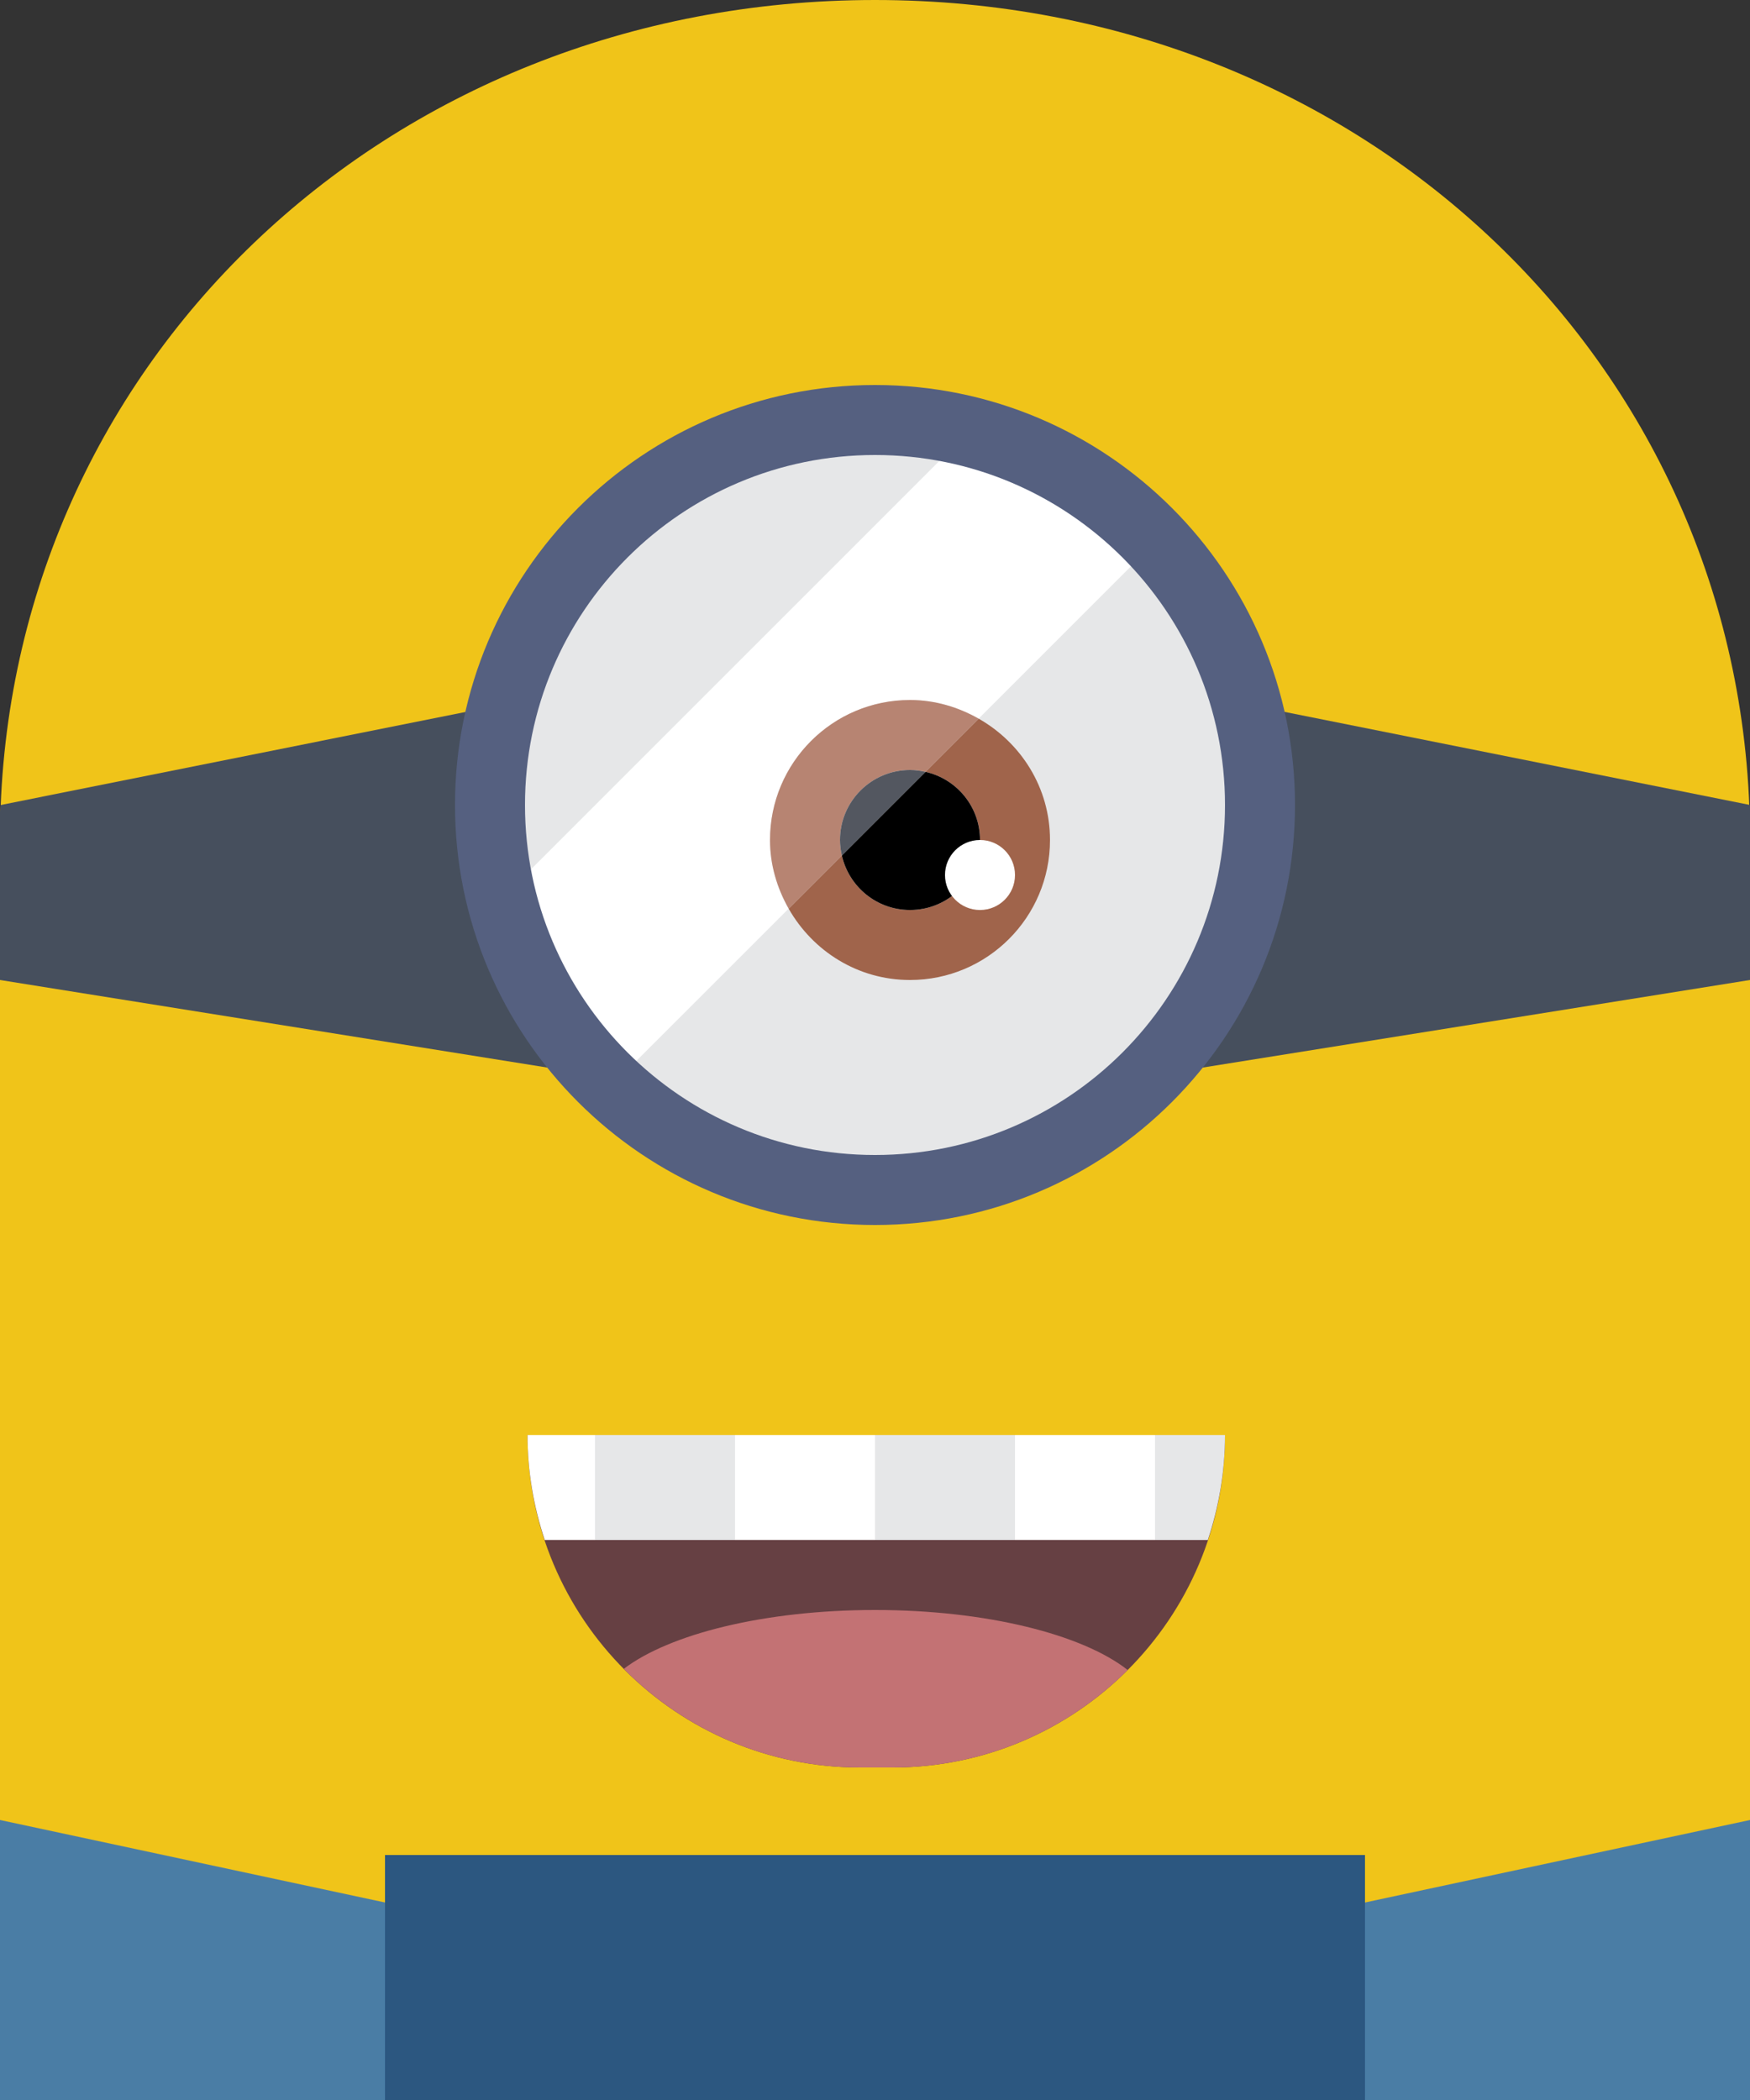 <?xml version="1.0" encoding="UTF-8" standalone="no"?>
<svg width="50px" height="60px" viewBox="0 0 50 60" version="1.1" xmlns="http://www.w3.org/2000/svg" xmlns:xlink="http://www.w3.org/1999/xlink" xmlns:sketch="http://www.bohemiancoding.com/sketch/ns">
    <rect x="0" y="0" width="50" height="60" fill="#333333" stroke="none"/>
    <!-- Generator: Sketch 3.2.2 (9983) - http://www.bohemiancoding.com/sketch -->
    <title>44 - Minion (Flat)</title>
    <desc>Created with Sketch.</desc>
    <defs></defs>
    <g id="Page-1" stroke="none" stroke-width="1" fill="none" fill-rule="evenodd" sketch:type="MSPage">
        <g id="44---Minion-(Flat)" sketch:type="MSLayerGroup">
            <path d="M25,0 C10.981,0 0,10.542 0,24 L0,60 L50,60 L50,24 C50,10.542 39.019,0 25,0" id="Fill-32" fill="#F0C419" sketch:type="MSShapeGroup"></path>
            <path d="M0.021,23 C0.013,23.01 0.008,23.175 0,23.184 L0,28 L25,32 L50,28 L50,23 L25,18 L0.021,23" id="Fill-33" fill="#464F5D" sketch:type="MSShapeGroup"></path>
            <path d="M14,60 L0,60 L0,52 L14,55 L14,60" id="Fill-34" fill="#4A7DA5" sketch:type="MSShapeGroup"></path>
            <path d="M36,60 L50,60 L50,52 L36,55 L36,60" id="Fill-35" fill="#4A7DA5" sketch:type="MSShapeGroup"></path>
            <path d="M11,53 L39,53 L39,60 L11,60 L11,53 Z" id="Fill-36" fill="#2C5780" sketch:type="MSShapeGroup"></path>
            <path d="M25.5,50.5 L24.573,50.5 C19.326,50.5 15.073,46.247 15.073,41 L35,41 C35,46.247 30.747,50.5 25.5,50.5" id="Fill-826" fill="#664043" sketch:type="MSShapeGroup"></path>
            <path d="M17,41 L21,41 L21,44 L17,44 L17,41 Z" id="Fill-827" fill="#E6E7E8" sketch:type="MSShapeGroup"></path>
            <path d="M21,41 L25,41 L25,44 L21,44 L21,41 Z" id="Fill-828" fill="#FFFFFF" sketch:type="MSShapeGroup"></path>
            <path d="M25,41 L29,41 L29,44 L25,44 L25,41 Z" id="Fill-829" fill="#E6E7E8" sketch:type="MSShapeGroup"></path>
            <path d="M29,41 L33,41 L33,44 L29,44 L29,41 Z" id="Fill-830" fill="#FFFFFF" sketch:type="MSShapeGroup"></path>
            <path d="M34.509,44 C34.823,43.056 35,42.049 35,41 L33,41 L33,44 L34.509,44" id="Fill-831" fill="#E6E7E8" sketch:type="MSShapeGroup"></path>
            <path d="M17,44 L17,41 L15.073,41 C15.073,42.049 15.25,43.056 15.564,44 L17,44" id="Fill-832" fill="#FFFFFF" sketch:type="MSShapeGroup"></path>
            <path d="M25,46 C21.845,46 19.125,46.687 17.822,47.682 C19.544,49.421 21.932,50.5 24.573,50.5 L25.5,50.5 C28.125,50.5 30.501,49.435 32.22,47.715 C30.935,46.702 28.19,46 25,46" id="Fill-833" fill="#C37274" sketch:type="MSShapeGroup"></path>
            <path d="M36,23 C36,29.075 31.075,34 25,34 C18.925,34 14,29.075 14,23 C14,16.925 18.925,12 25,12 C31.075,12 36,16.925 36,23" id="Fill-834" fill="#E6E7E8" sketch:type="MSShapeGroup"></path>
            <path d="M27.961,20.533 L26.441,22.053 C27.333,22.254 28,23.047 28,24 C28,25.105 27.105,26 26,26 C25.048,26 24.254,25.333 24.053,24.441 L22.533,25.961 C23.221,27.172 24.507,28 26,28 C28.209,28 30,26.209 30,24 C30,22.507 29.173,21.221 27.961,20.533" id="Fill-835" fill="#A0644B" sketch:type="MSShapeGroup"></path>
            <path d="M26,26 C27.105,26 28,25.105 28,24 C28,23.047 27.333,22.254 26.441,22.053 L24.053,24.441 C24.254,25.333 25.048,26 26,26" id="Fill-836" fill="#000000" sketch:type="MSShapeGroup"></path>
            <path d="M26,20 C26.716,20 27.379,20.204 27.961,20.533 L33.013,15.481 C31.592,13.966 29.749,12.859 27.669,12.34 L14.34,25.669 C14.859,27.749 15.966,29.592 17.48,31.013 L22.533,25.961 C22.204,25.379 22,24.716 22,24 C22,21.791 23.791,20 26,20" id="Fill-837" fill="#FFFFFF" sketch:type="MSShapeGroup"></path>
            <path d="M24,24 C24,22.895 24.895,22 26,22 C26.152,22 26.299,22.02 26.441,22.053 L27.961,20.533 C27.379,20.204 26.716,20 26,20 C23.791,20 22,21.791 22,24 C22,24.716 22.204,25.379 22.533,25.961 L24.053,24.441 C24.02,24.299 24,24.152 24,24" id="Fill-838" fill="#B78472" sketch:type="MSShapeGroup"></path>
            <path d="M24,24 C24,24.152 24.02,24.299 24.053,24.441 L26.441,22.053 C26.299,22.02 26.152,22 26,22 C24.895,22 24,22.895 24,24" id="Fill-839" fill="#535760" sketch:type="MSShapeGroup"></path>
            <path d="M25,11 C18.373,11 13,16.373 13,23 C13,29.627 18.373,35 25,35 C31.627,35 37,29.627 37,23 C37,16.373 31.627,11 25,11 L25,11 Z M25,33 C19.477,33 15,28.523 15,23 C15,17.477 19.477,13 25,13 C30.523,13 35,17.477 35,23 C35,28.523 30.523,33 25,33 L25,33 Z" id="Fill-840" fill="#556080" sketch:type="MSShapeGroup"></path>
            <path d="M29,25 C29,25.552 28.552,26 28,26 C27.448,26 27,25.552 27,25 C27,24.448 27.448,24 28,24 C28.552,24 29,24.448 29,25" id="Fill-845" fill="#FFFFFF" sketch:type="MSShapeGroup"></path>
        </g>
    </g>
</svg>
